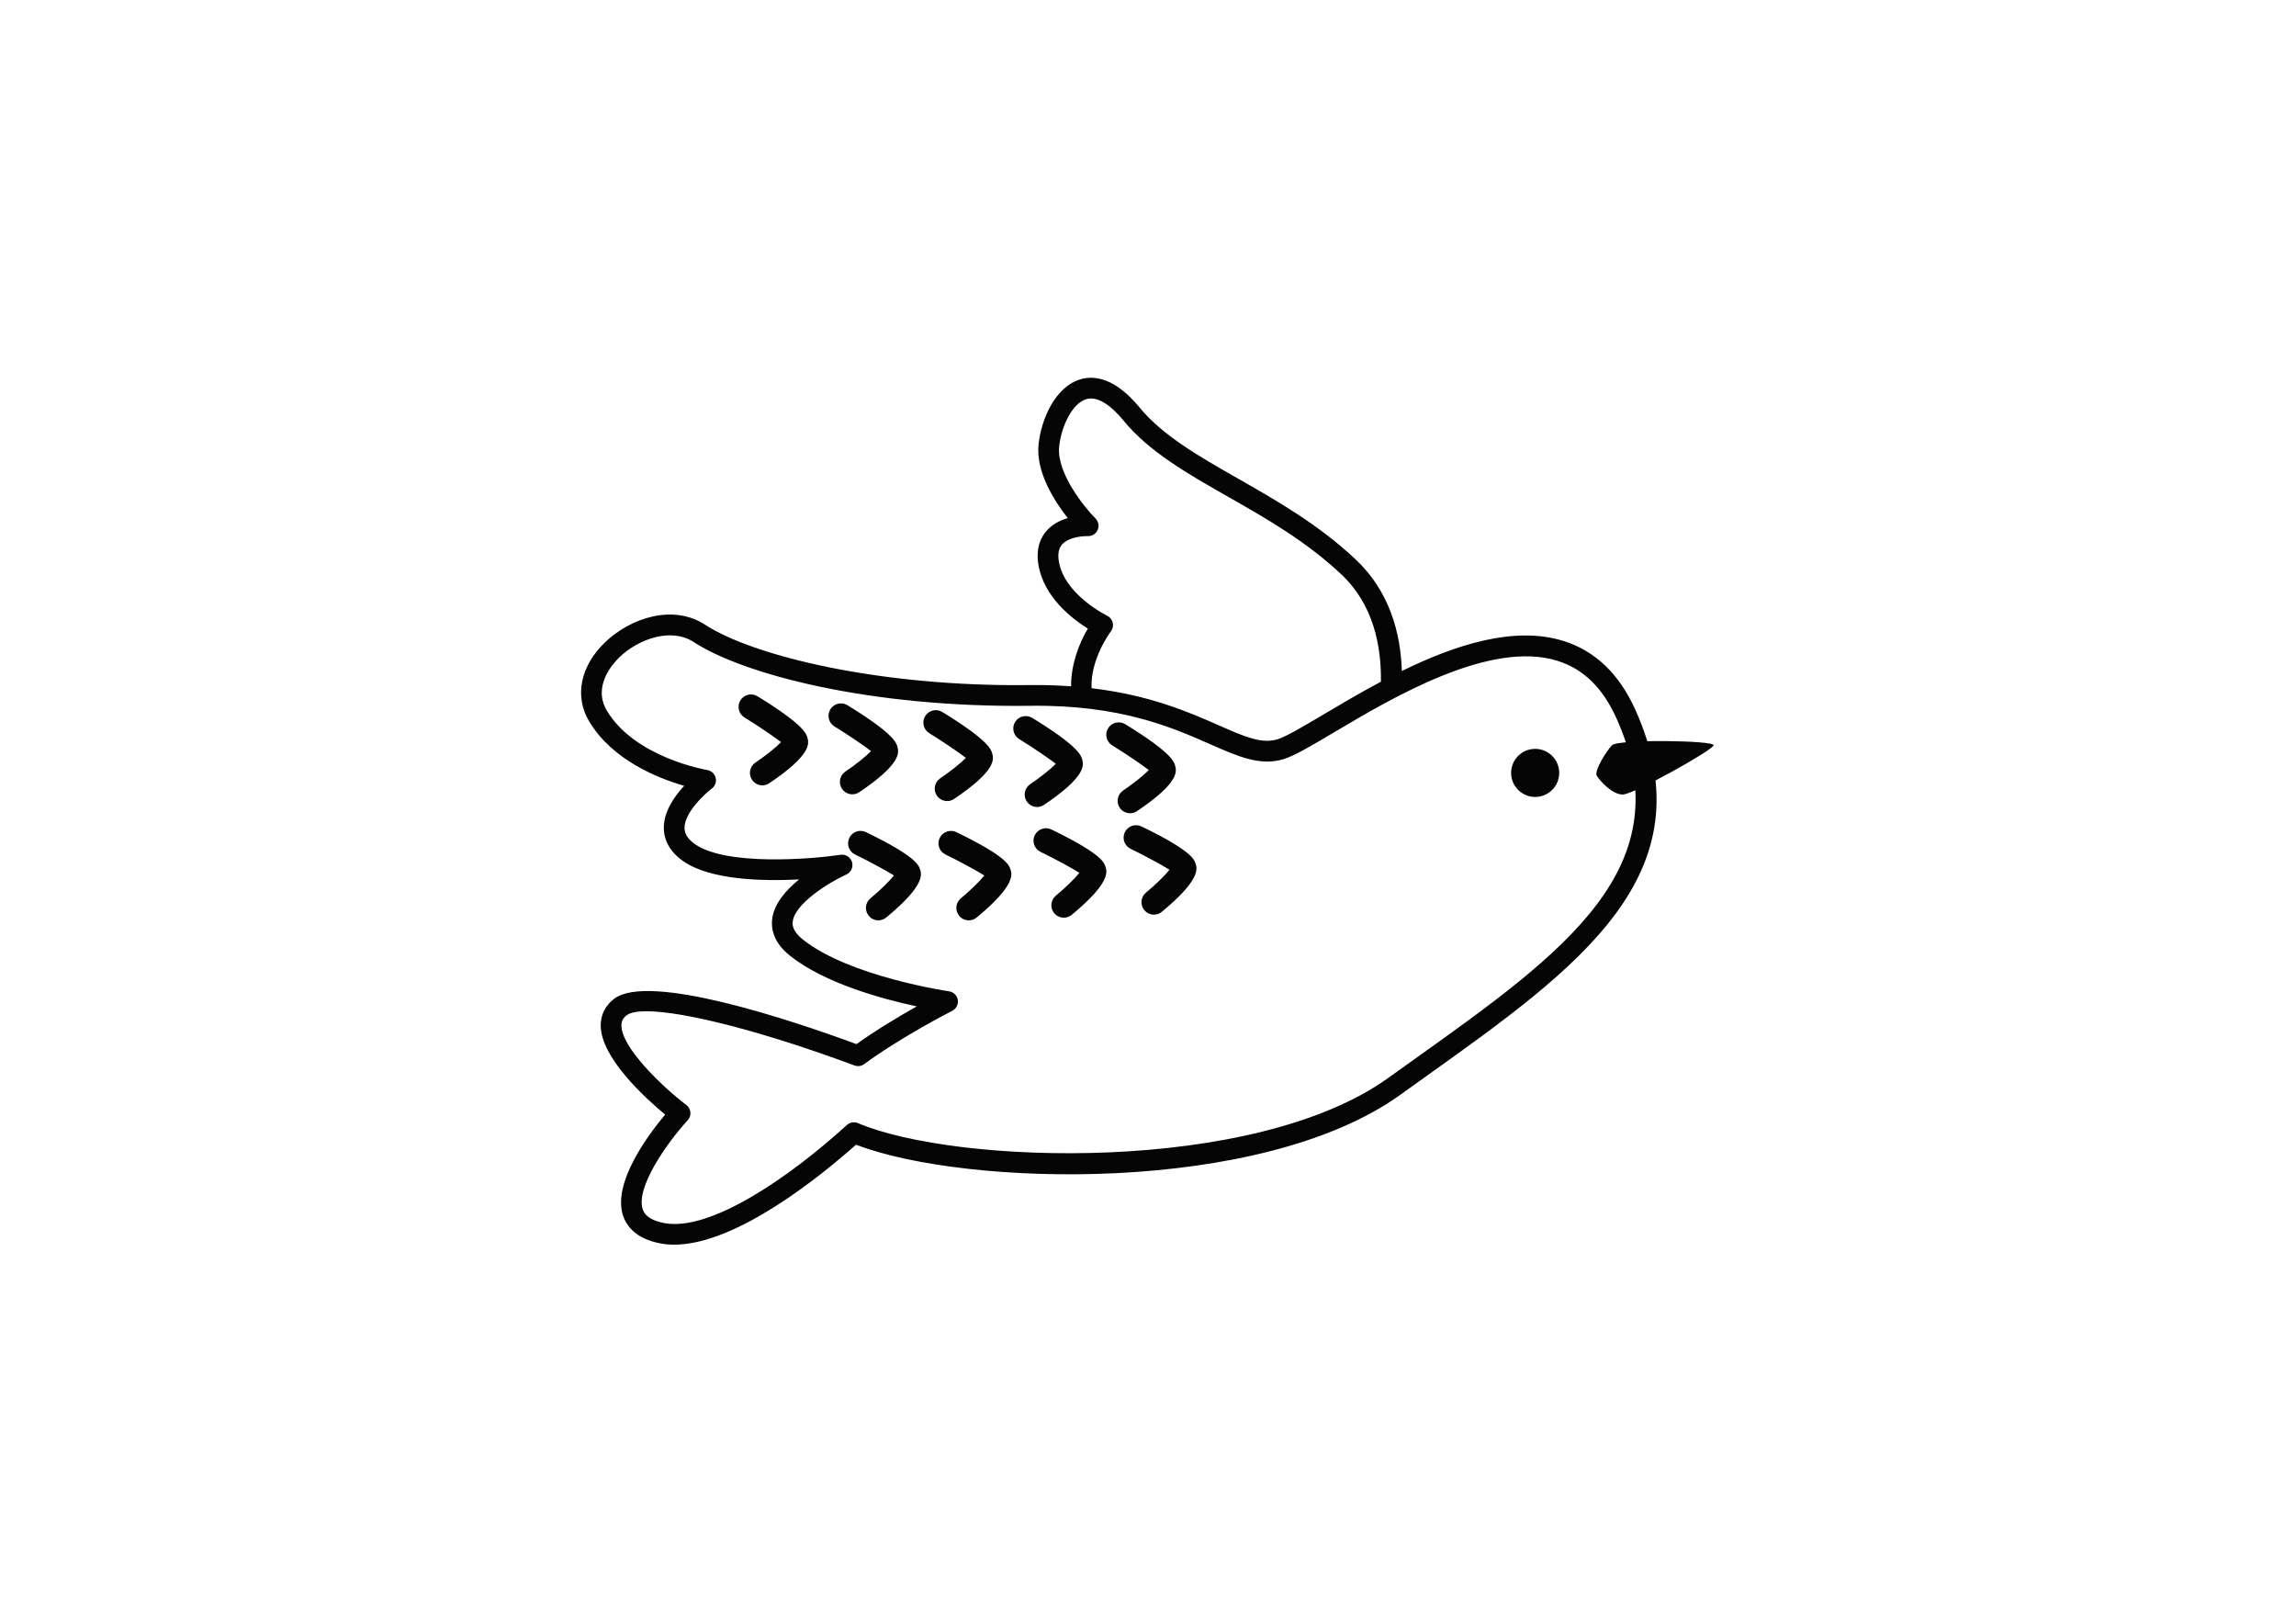 <?xml version='1.0' encoding='UTF-8'?>
<svg xmlns="http://www.w3.org/2000/svg" xmlns:xlink="http://www.w3.org/1999/xlink" width="297" height="210" viewBox="0 0 297 210">
  <rect x="0" y="0" width="297" height="210" fill="white"/>
  <g transform="translate(74.5,31.0) scale(0.171)"><style type="text/css">
	.st0{fill:#050505;}
</style>
<g>
	<g>
		<g>
			<circle class="st0" cx="725.62" cy="403.29" r="18.19"/>
		</g>
	</g>
	<g>
		<g>
			<path class="st0" d="M783.76,382.36c-4.11,4.14-13.82,19.56-11.47,23.21c2.35,3.65,11.47,14.08,19.56,14.08     c8.08,0,68.31-33.64,68.84-37.29C861.2,378.71,788.46,377.63,783.76,382.36z"/>
		</g>
	</g>
	<g>
		<g>
			<path class="st0" d="M141.04,412.7c-3.03,0-6-1.46-7.82-4.16c-2.89-4.31-1.75-10.15,2.56-13.06     c7.81-5.26,15.71-11.61,19.41-15.46c-4.69-3.63-17.07-12.16-27.68-18.65c-4.43-2.71-5.83-8.51-3.11-12.94     c2.7-4.42,8.5-5.83,12.94-3.11c35.33,21.65,37.09,28.6,37.85,31.57c1.03,4.11,3.18,12.63-28.92,34.2     C144.67,412.18,142.84,412.7,141.04,412.7z M156.95,381.5h0.18H156.95z"/>
		</g>
	</g>
	<g>
		<g>
			<path class="st0" d="M209.1,419.48c-3.02,0-6-1.46-7.82-4.16c-2.89-4.31-1.76-10.15,2.56-13.06c7.81-5.26,15.7-11.61,19.4-15.46     c-4.69-3.63-17.07-12.16-27.68-18.65c-4.43-2.71-5.83-8.51-3.11-12.94c2.71-4.42,8.48-5.83,12.94-3.11     c35.35,21.65,37.1,28.61,37.85,31.58c1.03,4.1,3.18,12.63-28.91,34.19C212.73,418.97,210.9,419.48,209.1,419.48z M225,388.29     h0.18H225z"/>
		</g>
	</g>
	<g>
		<g>
			<path class="st0" d="M280.83,424.59c-3.03,0-6-1.46-7.82-4.16c-2.89-4.31-1.75-10.15,2.56-13.06c7.81-5.26,15.7-11.6,19.4-15.45     c-4.69-3.63-17.07-12.17-27.67-18.66c-4.43-2.71-5.83-8.51-3.11-12.94c2.71-4.42,8.51-5.83,12.94-3.11     c35.34,21.65,37.09,28.62,37.84,31.6c1.03,4.09,3.18,12.63-28.91,34.17C284.46,424.07,282.63,424.59,280.83,424.59z      M296.72,393.4h0.18H296.72z"/>
		</g>
	</g>
	<g>
		<g>
			<path class="st0" d="M348.87,429.06c-3.03,0-6-1.46-7.82-4.16c-2.89-4.31-1.75-10.15,2.56-13.06c7.81-5.26,15.7-11.6,19.4-15.45     c-4.69-3.63-17.07-12.17-27.67-18.66c-4.43-2.71-5.83-8.51-3.11-12.94c2.72-4.42,8.5-5.83,12.94-3.11     c35.34,21.65,37.09,28.62,37.84,31.6c1.03,4.09,3.18,12.63-28.91,34.17C352.5,428.54,350.67,429.06,348.87,429.06z      M364.76,397.87h0.18H364.76z"/>
		</g>
	</g>
	<g>
		<g>
			<path class="st0" d="M419.2,433.81c-3.03,0-6-1.46-7.82-4.16c-2.89-4.31-1.75-10.16,2.56-13.06c7.81-5.26,15.71-11.6,19.4-15.45     c-4.69-3.64-17.07-12.17-27.67-18.66c-4.43-2.71-5.83-8.51-3.11-12.94c2.71-4.42,8.49-5.81,12.94-3.11     c35.34,21.65,37.09,28.61,37.84,31.58c1.04,4.1,3.19,12.63-28.91,34.19C422.83,433.29,421,433.81,419.2,433.81z M435.09,402.62     h0.19H435.09z"/>
		</g>
	</g>
	<g>
		<g>
			<path class="st0" d="M228.79,514.79c-2.71,0-5.4-1.17-7.26-3.42c-3.31-4-2.75-9.93,1.26-13.24c7.25-6,14.47-13.09,17.77-17.28     c-5.03-3.16-18.19-10.42-29.39-15.83c-4.68-2.26-6.63-7.89-4.37-12.57c2.27-4.67,7.88-6.62,12.57-4.37     c37.31,18.05,39.75,24.8,40.79,27.69c1.43,3.97,4.42,12.25-25.39,36.87C233.02,514.09,230.9,514.79,228.79,514.79z      M242.45,482.15h0.18H242.45z"/>
		</g>
	</g>
	<g>
		<g>
			<path class="st0" d="M297.18,514.8c-2.71,0-5.39-1.17-7.26-3.41c-3.31-4.01-2.75-9.94,1.25-13.25c7.25-6,14.48-13.09,17.77-17.28     c-5.03-3.17-18.19-10.43-29.38-15.83c-4.68-2.26-6.63-7.89-4.37-12.57c2.27-4.65,7.87-6.62,12.57-4.37     c37.31,18.05,39.75,24.8,40.79,27.69c1.42,3.96,4.42,12.24-25.39,36.87C301.42,514.1,299.29,514.8,297.18,514.8z M310.85,482.16     h0.19H310.85z"/>
		</g>
	</g>
	<g>
		<g>
			<path class="st0" d="M369.06,512.79c-2.71,0-5.39-1.17-7.26-3.41c-3.31-4.01-2.75-9.94,1.25-13.25c7.26-6,14.49-13.1,17.78-17.29     c-5.03-3.16-18.19-10.42-29.39-15.83c-4.68-2.26-6.63-7.89-4.37-12.57c2.26-4.66,7.89-6.62,12.57-4.37     c37.31,18.05,39.75,24.8,40.79,27.69c1.43,3.97,4.42,12.25-25.39,36.88C373.3,512.08,371.17,512.79,369.06,512.79z      M382.73,480.13h0.18H382.73z"/>
		</g>
	</g>
	<g>
		<g>
			<path class="st0" d="M437.22,510.49c-2.71,0-5.39-1.17-7.26-3.41c-3.31-4.01-2.75-9.93,1.25-13.25c7.26-6,14.49-13.1,17.78-17.3     c-5.03-3.15-18.19-10.41-29.39-15.82c-4.68-2.26-6.63-7.89-4.37-12.57c2.26-4.65,7.88-6.62,12.57-4.37     c37.31,18.05,39.75,24.8,40.79,27.69c1.42,3.98,4.4,12.26-25.38,36.88C441.45,509.79,439.32,510.49,437.22,510.49z      M450.87,477.83h0.19H450.87z"/>
		</g>
	</g>
	<path class="st0" d="M801.42,355.55c-12.14-26.97-30.3-44.45-53.98-51.93c-37.51-11.87-82.29,2.82-122.65,22.6   c-0.92-28.38-9.09-59.96-34.78-84.22c-28.15-26.58-60.52-45.01-89.08-61.27c-29.31-16.69-57-32.45-74.52-53.78   c-18.92-23.03-34.82-24.32-44.83-21.35c-18.59,5.52-29.4,29.22-31.59,48.92c-2.32,20.89,11.81,43.04,22.05,56.04   c-5.53,1.61-11.46,4.47-15.97,9.54c-4.03,4.54-8.38,12.69-6.23,25.74c4.03,24.43,25.54,40.92,37.41,48.3   c-6.66,11.17-12.78,27.06-12.67,43.65c-9.68-0.69-19.93-1.06-30.98-0.94c-113.05,1.5-209.41-21.84-245.93-45.66   c-24.19-15.77-56.42-5.19-75.73,13.41C3.26,322.59-1.3,345.49,10.02,364.36c17.58,29.31,52.03,42.99,71.86,48.69   c-7.43,7.99-15.61,19.66-15.4,32.23c0.11,6.69,2.73,16.41,14.61,24.72c20.3,14.21,59.34,15.33,87.72,13.87   c-9.98,8.09-18.96,18.41-20.37,29.96c-0.86,7.11,0.8,17.71,13.63,27.86c26.24,20.77,69.53,32.59,95.77,38.2   c-12.98,7.29-30.31,17.58-45.59,28.52c-49.42-18.18-157.23-54.33-183.41-34.22c-6.61,5.08-10.11,12.03-10.1,20.1   c0.03,24.39,33.76,55.01,48.77,67.43c-12.6,14.99-40.06,51.52-31.88,76.4c2.5,7.6,9.41,17.41,28.13,21.02   c3.4,0.66,6.93,0.97,10.56,0.97c47.74,0,112.82-53.59,137.56-75.63c82.82,31.9,306.15,38.07,411.75-37.74L643,632.87   C758.03,550.78,857.37,479.89,801.42,355.55z M404.71,296.18c1.41-1.87,1.9-4.29,1.35-6.57c-0.55-2.28-2.1-4.2-4.22-5.22   c-0.32-0.16-32.38-15.85-36.54-41.11c-0.93-5.65-0.13-9.82,2.46-12.76c4.62-5.24,14.36-6.32,18.61-6.32c0.28,0,0.54,0.01,0.77,0.02   c3.29,0.05,6.21-1.71,7.52-4.66c1.3-2.96,0.66-6.41-1.62-8.7c-8.4-8.42-29.7-34.66-27.48-54.61c1.67-15.03,9.79-32.46,20.48-35.63   c9.9-2.94,20.84,7.23,28.26,16.28c19.36,23.56,48.27,40.02,78.88,57.45c29.15,16.59,59.29,33.75,86.07,59.04   c24,22.67,30.08,53.85,29.69,80.92c-15.7,8.37-30.46,17.09-43.44,24.79c-15.21,9.02-28.35,16.81-34.78,18.77   c-12.11,3.67-24.98-1.99-44.47-10.58c-22.84-10.06-52.11-22.84-96.21-28.06C389.12,317.32,403.83,297.35,404.71,296.18z    M633.9,620.12L614.48,634c-101.73,73.03-327.12,65.68-401.15,34.17c-2.81-1.2-6.07-0.65-8.34,1.41   c-44.21,40.23-103.77,80.84-138.28,74.17c-13.61-2.62-15.57-8.58-16.21-10.53c-5.34-16.19,18.05-49.82,34.05-67.21   c1.49-1.62,2.23-3.79,2.04-5.99c-0.19-2.2-1.3-4.21-3.05-5.54c-18.99-14.51-49.13-43.69-49.14-60.21c0-3.19,1.22-5.55,3.97-7.65   c2.7-2.07,7.82-3.06,15.01-3.06c28.26,0,88.32,15.35,157.34,41c2.48,0.93,5.26,0.54,7.38-1.04c27.78-20.5,66.2-40.11,66.58-40.3   c3.04-1.55,4.74-4.89,4.18-8.27c-0.56-3.37-3.24-5.99-6.62-6.47c-0.75-0.11-75.02-11.02-110.45-39.07c-8.63-6.83-8-11.99-7.8-13.68   c1.59-13.13,25.75-28.82,40.61-35.63c3.55-1.63,5.36-5.61,4.25-9.35c-1.11-3.74-4.78-6.09-8.66-5.52   c-22.63,3.36-86.56,8.45-110.13-8.06c-5.25-3.68-7.84-7.64-7.92-12.12c-0.21-11.58,15.23-25.87,20.66-29.95   c2.51-1.89,3.65-5.1,2.89-8.14c-0.75-3.05-3.25-5.35-6.35-5.86c-0.54-0.09-54.54-9.21-75.89-44.8   c-11.08-18.46,4.36-35.6,9.36-40.41c14.49-13.95,39.15-22.76,56.3-11.57c37.32,24.34,132.88,49.7,254.69,48.21   c67.99-0.93,107.39,16.44,136.13,29.11c21.07,9.28,37.7,16.61,55.35,11.23c8.24-2.51,20.81-9.96,38.21-20.28   c44.23-26.24,118.23-70.13,169.22-54.02c19.51,6.17,34.04,20.38,44.41,43.42C837.81,474.6,747.82,538.82,633.9,620.12z"/>
</g>
</g>
</svg>
